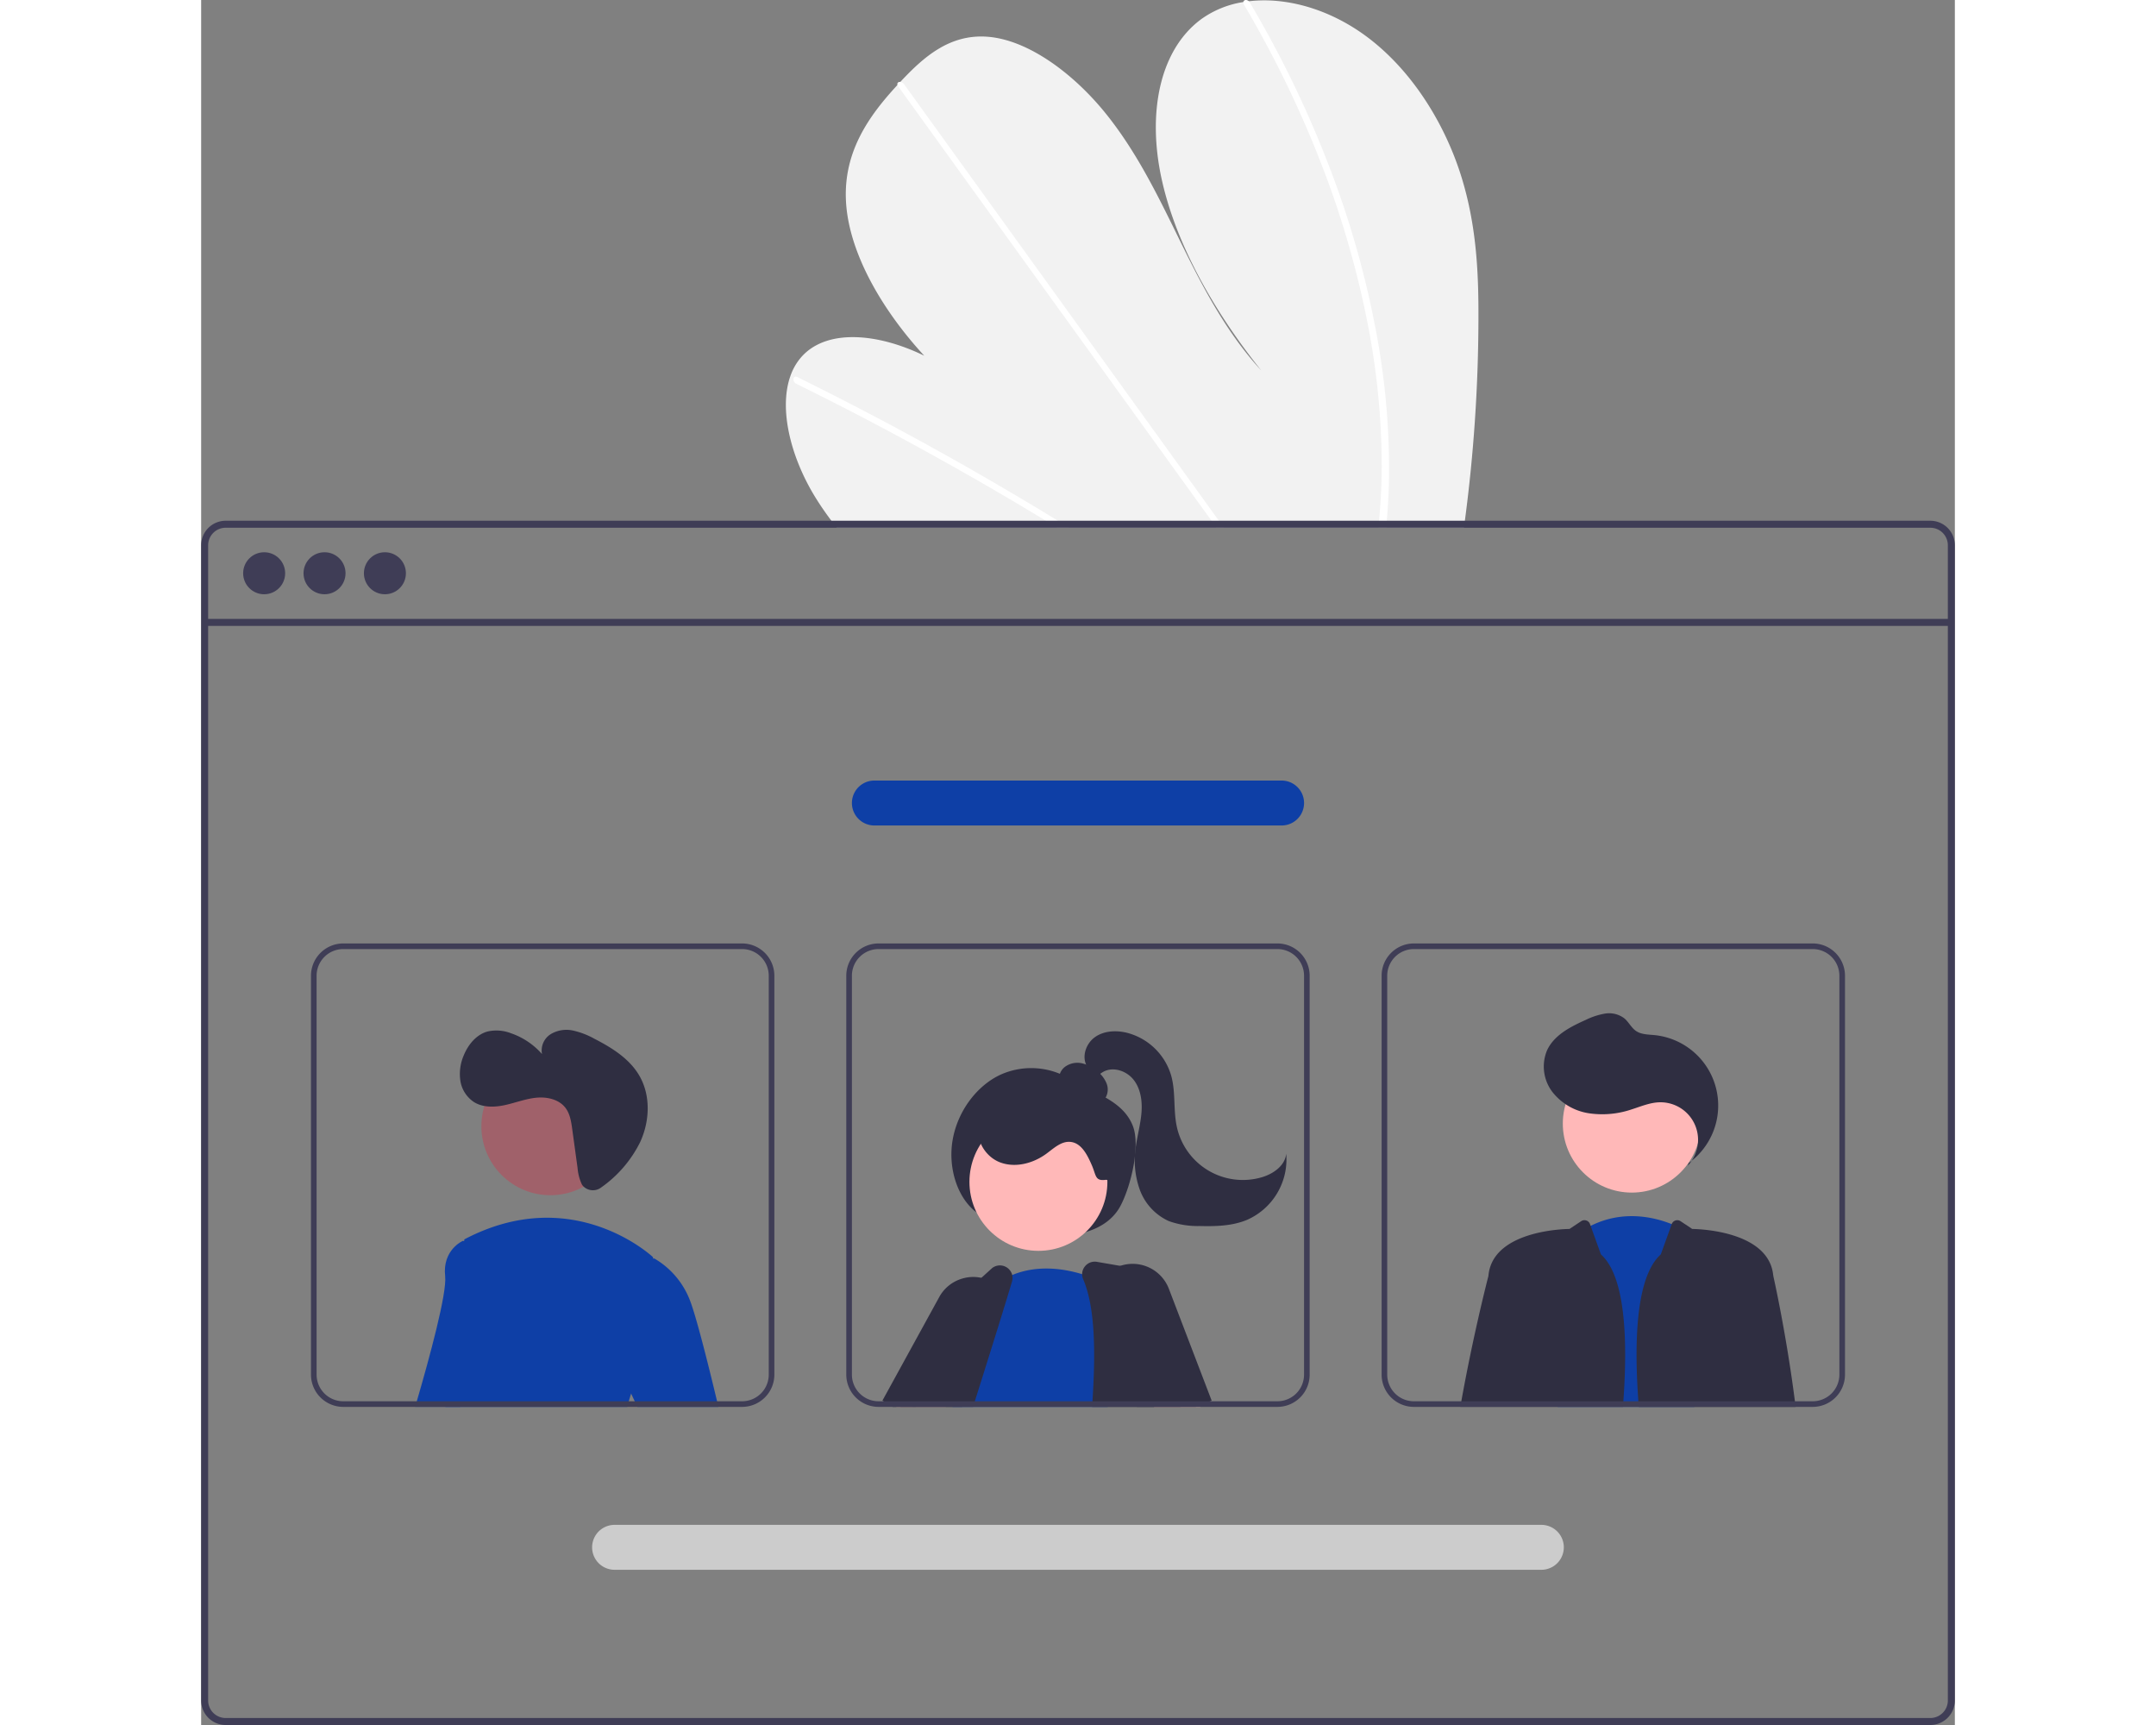 <svg xmlns="http://www.w3.org/2000/svg" width="150" height="120" viewBox="0 0 500.5 492.255">
  <rect x="0" y="0" width="500.5" height="492.255" fill="#808080" stroke="none"/>
  <g id="undraw_Team_page_re_cffb_1_" data-name="undraw_Team_page_re_cffb (1)" transform="translate(0 0)">
    <path id="Path_401" data-name="Path 401" d="M693.635,234.408a444.5,444.5,0,0,1-3.871,57.139c-.088.665-.184,1.331-.273,2H510.532c-.529-.657-1.05-1.322-1.555-2-1.683-2.228-3.262-4.521-4.713-6.893-6.973-11.429-10.211-24.839-7.093-34.12l.056-.144a16.256,16.256,0,0,1,3.142-5.53c7.181-8.175,21.8-6.9,35.1-.409-11.966-12.952-21.528-29.327-22.33-43.987-.785-14.3,6.636-24.558,14.7-33.287.265-.289.529-.569.794-.85.128-.144.265-.281.393-.425,6.292-6.652,13.634-13.217,24.318-12.487,11.718.8,24.759,10.54,33.928,21.921s15.292,24.318,21.5,36.949,12.928,25.568,22.843,36.332C618.166,231.811,607.3,212.663,603.218,194s-.681-36.621,11.165-45.485a27.822,27.822,0,0,1,12.159-4.985c.513-.088,1.034-.16,1.563-.224,11-1.314,24.174,2.421,35.411,11.462,12.375,9.955,21,24.766,25.328,38.849S693.7,221.279,693.635,234.408Z" transform="translate(-329.103 -142.945)" fill="#f2f2f2"/>
    <path id="Path_402" data-name="Path 402" d="M577.416,320.135h-3.422q-1.635-1.01-3.286-2c-.681-.425-1.371-.834-2.06-1.25q-17.084-10.3-34.376-19.757-17.277-9.462-34.721-18.042a1.434,1.434,0,0,1-.834-1.635.413.413,0,0,1,.056-.12c.16-.3.521-.433,1.05-.176,1.426.705,2.861,1.411,4.288,2.132q17.493,8.728,34.842,18.338t34.481,20.07c.24.144.481.3.721.441C575.244,318.8,576.326,319.469,577.416,320.135Z" transform="translate(-329.639 -169.537)" fill="#fff"/>
    <path id="Path_403" data-name="Path 403" d="M628.883,299.305h-2.116c-.481-.665-.954-1.331-1.435-2q-16.951-23.492-33.9-46.984-27.748-38.46-55.48-76.92a1.361,1.361,0,0,1-.241-.465c-.16-.569.257-.906.794-.85a1.608,1.608,0,0,1,1.122.705q15.557,21.569,31.107,43.121l55.2,76.528c1.17,1.619,2.34,3.246,3.51,4.865C627.93,297.975,628.411,298.64,628.883,299.305Z" transform="translate(-336.983 -148.707)" fill="#fff"/>
    <path id="Path_404" data-name="Path 404" d="M700.408,280.965c-.088,3.567-.3,7.077-.593,10.556q-.084,1-.168,2h-2.22c.064-.665.128-1.331.184-2,.441-5.025.746-10.107.762-15.325a213.723,213.723,0,0,0-4.448-43.057,268.244,268.244,0,0,0-13.281-44.684,307.364,307.364,0,0,0-21.568-44.163,1.183,1.183,0,0,1-.2-.786c.088-.633.93-.826,1.563-.224a1.836,1.836,0,0,1,.32.4q1.551,2.633,3.046,5.282a307.15,307.15,0,0,1,20.655,44.323,266.964,266.964,0,0,1,12.4,44.756,210.858,210.858,0,0,1,3.551,42.921Z" transform="translate(-361.435 -142.918)" fill="#fff"/>
    <path id="Path_405" data-name="Path 405" d="M781.278,328.322H294.764a7,7,0,0,0-6.989,6.989V664.986a7,7,0,0,0,6.989,6.989H781.278a6.983,6.983,0,0,0,5.314-2.453,1.631,1.631,0,0,0,.152-.192,6.544,6.544,0,0,0,1-1.691,6.818,6.818,0,0,0,.529-2.653V335.311A7,7,0,0,0,781.278,328.322Zm5,336.664a4.948,4.948,0,0,1-.826,2.741,5.167,5.167,0,0,1-1.892,1.7,4.956,4.956,0,0,1-2.284.553H294.764a5,5,0,0,1-4.993-4.993V335.311a5,5,0,0,1,4.993-4.993H781.278a5,5,0,0,1,5,4.994Z" transform="translate(-287.775 -179.72)" fill="#3f3d56"/>
    <rect id="Rectangle_140" data-name="Rectangle 140" width="498.502" height="1.998" transform="translate(0.996 176.614)" fill="#3f3d56"/>
    <circle id="Ellipse_65" data-name="Ellipse 65" cx="5.994" cy="5.994" r="5.994" transform="translate(11.985 157.593)" fill="#3f3d56"/>
    <circle id="Ellipse_66" data-name="Ellipse 66" cx="5.994" cy="5.994" r="5.994" transform="translate(29.218 157.593)" fill="#3f3d56"/>
    <circle id="Ellipse_67" data-name="Ellipse 67" cx="5.994" cy="5.994" r="5.994" transform="translate(46.451 157.593)" fill="#3f3d56"/>
    <path id="Path_406" data-name="Path 406" d="M562.8,564.872c-5.995-3.9-8.976-12.971-7.508-21.265s7-15.438,13.632-18.518a21.36,21.36,0,0,1,20.22,1.437c6.081,3.718,14.681,5.755,17.569,13.195,2.219,5.717-.6,17.327-3.582,22.88-2.582,4.8-7.487,6.995-12.1,7.949a36.34,36.34,0,0,1-29.39-6.781Z" transform="translate(-340.803 -218.403)" fill="#2f2e41"/>
    <path id="Path_407" data-name="Path 407" d="M268,486.115l-4.793,8.264-.633,1.09-.922,1.6H247.526l.954-1.6,2.469-4.16,5.755-9.714,6.516,2.6Z" transform="translate(-49.133 -95.594)" fill="#ffb8b8"/>
    <path id="Path_408" data-name="Path 408" d="M533.262,634.639l-2.581-1.6-.321-.2,16.2-29.519a11.006,11.006,0,0,1,6.612-5.306,10.88,10.88,0,0,1,5.434-.2,10.7,10.7,0,0,1,3,1.122,10.48,10.48,0,0,1,1.114.705,10.7,10.7,0,0,1,3.286,3.7,11.074,11.074,0,0,1-.337,11.181l-6.244,9.979-5.338,8.536-1,1.6H533.263Z" transform="translate(-335.927 -233.162)" fill="#2f2e41"/>
    <circle id="Ellipse_68" data-name="Ellipse 68" cx="19.686" cy="19.686" r="19.686" transform="translate(219.267 317.575)" fill="#ffb8b8"/>
    <path id="Path_409" data-name="Path 409" d="M599.374,634.045H555.123l.2-.569q-.168-.517-.313-1.034c-.1-.361-.193-.729-.272-1.09a24.2,24.2,0,0,1,.008-10.179c2.445-12.007,12.2-21.761,12.2-21.761.168-.128.337-.248.5-.369a22.273,22.273,0,0,1,4.689-2.629c7.246-3.006,14.844-1.8,19.949-.24a39.816,39.816,0,0,1,5.2,1.98c.593.28.914.457.914.457l.5,15.4.609,18.435Z" transform="translate(-340.659 -232.568)" fill="#0e3fa6"/>
    <path id="Path_410" data-name="Path 410" d="M629.227,631.955l-3.383-17.2L622.43,597.41a3.622,3.622,0,0,0-2.926-2.861l-7.149-1.234-6.652-1.146a3.574,3.574,0,0,0-3.455,1.323,3.535,3.535,0,0,0-.778,2.2,3.622,3.622,0,0,0,.3,1.435c3.471,8.1,3.535,20.911,2.653,34.833-.04.529-.072,1.066-.112,1.6h25.24Z" transform="translate(-350.042 -232.081)" fill="#2f2e41"/>
    <path id="Path_411" data-name="Path 411" d="M568.685,596.193a3.628,3.628,0,0,0-5.731-1.988l-3.07,2.789L547.317,608.44a3.484,3.484,0,0,0-.9,1.274c-1.419,3.39-4.184,10.083-7.4,18.346q-.781,2.02-1.611,4.16c-.193.529-.4,1.066-.609,1.6h20.711c.168-.537.337-1.074.5-1.6.922-2.909,1.819-5.763,2.685-8.536,2.533-8.055,4.817-15.373,6.58-21.16q.733-2.4,1.338-4.44a3.629,3.629,0,0,0,.064-1.892Z" transform="translate(-337.205 -232.347)" fill="#2f2e41"/>
    <path id="Path_412" data-name="Path 412" d="M349.842,496.075h1.339l-.184-.449-.489-1.154-7.542-17.9-1.154.7-9.265,5.6,4.753,11.6.657,1.6h11.886Z" transform="translate(-66.009 -94.597)" fill="#ffb8b8"/>
    <path id="Path_413" data-name="Path 413" d="M627.054,600.017a11.078,11.078,0,0,0-13.874-6.548,9.937,9.937,0,0,0-1.018.4,10.937,10.937,0,0,0-4.665,3.951,10.581,10.581,0,0,0-1.146,2.22,11.014,11.014,0,0,0,.249,8.472l2.316,5.162,8.287,18.435.721,1.6H634.7l1.154-.449,3-1.154.417-.16Z" transform="translate(-350.866 -232.235)" fill="#2f2e41"/>
    <path id="Path_414" data-name="Path 414" d="M602.824,532.678a3.257,3.257,0,0,0,3.7-1.406,4.689,4.689,0,0,0,.271-4.122,8.6,8.6,0,0,0-2.561-3.378,9.943,9.943,0,0,0-4.5-2.331,5.98,5.98,0,0,0-4.851,1.066,4.31,4.31,0,0,0-1.463,4.587,6.356,6.356,0,0,0,3.269,3.206,21.716,21.716,0,0,0,8.847,2.515Z" transform="translate(-348.41 -218.026)" fill="#2f2e41"/>
    <path id="Path_415" data-name="Path 415" d="M600.949,557.387c-3.165.436-2.758-1.175-4.026-4.107s-2.964-6.414-6.145-6.711c-2.607-.243-4.755,1.841-6.867,3.388-3.764,2.758-8.837,4.108-13.2,2.454s-7.4-6.855-5.74-11.218a9.572,9.572,0,0,1,5.536-5.233,19.26,19.26,0,0,1,7.713-1.071,39.792,39.792,0,0,1,16.722,4.281c3.585,1.821,7.074,4.427,8.434,8.211s2.255,9.1-1.634,10.124Z" transform="translate(-342.706 -220.714)" fill="#2f2e41"/>
    <path id="Path_416" data-name="Path 416" d="M602.794,520.045c-1.565-2.723-.273-6.459,2.286-8.279s5.993-2,9.048-1.268a17.766,17.766,0,0,1,12.744,12.352c1.3,4.762.525,9.877,1.623,14.688a19.275,19.275,0,0,0,24.223,14.207c3.288-.966,6.629-3.313,6.952-6.724A18.85,18.85,0,0,1,648.507,563.9c-4.236,1.767-8.961,1.882-13.549,1.765a24.247,24.247,0,0,1-8.807-1.414,15.763,15.763,0,0,1-8.282-8.98,24.951,24.951,0,0,1-1.1-12.371c.451-3.229,1.349-6.393,1.6-9.644s-.225-6.721-2.229-9.293-5.832-3.885-8.681-2.3c-1.145.637-2.069,1.677-3.313,2.088s-3.007-.311-2.894-1.617Z" transform="translate(-349.997 -215.801)" fill="#2f2e41"/>
    <path id="Path_417" data-name="Path 417" d="M770.781,630.341l.152-1.6,4.521-47.032a28.785,28.785,0,0,1,4.753-3.022c9.305-4.689,18.282-2.445,23.139-.5A25.311,25.311,0,0,1,807.065,580l2.645,48.74.088,1.6Z" transform="translate(-383.649 -228.864)" fill="#0e3fa6"/>
    <circle id="Ellipse_69" data-name="Ellipse 69" cx="19.686" cy="19.686" r="19.686" transform="translate(388.616 300.952)" fill="#ffb8b8"/>
    <path id="Path_418" data-name="Path 418" d="M806.942,547.169a10.716,10.716,0,0,0-8.131-18.085c-2.722.091-5.287,1.2-7.885,2.023a26.077,26.077,0,0,1-12.251,1.1,16.358,16.358,0,0,1-10.433-6.16,11.987,11.987,0,0,1-1.475-11.756c1.987-4.347,6.627-6.742,10.992-8.688a20.089,20.089,0,0,1,5.58-1.833,7.157,7.157,0,0,1,5.552,1.4c1.227,1.055,1.946,2.641,3.28,3.555,1.5,1.029,3.454,1,5.267,1.184a20.2,20.2,0,0,1,9.784,36.5Z" transform="translate(-382.667 -214.526)" fill="#2f2e41"/>
    <path id="Path_419" data-name="Path 419" d="M776.262,587.114l-2.933-8.143-.183-.508a1.686,1.686,0,0,0-2.522-.831l-3.331,2.22s-21.36,0-23.075,12.816c-.024.2-.056.425-.08.665a.124.124,0,0,1-.008.032c-.216.842-4.248,16.423-7.711,35.659-.1.529-.192,1.066-.288,1.6h46.415C784.057,611.3,783.211,593.337,776.262,587.114Z" transform="translate(-376.771 -229.15)" fill="#2f2e41"/>
    <path id="Path_420" data-name="Path 420" d="M844.087,629.025c-2.532-19.733-6.155-35.691-6.155-35.691-.032-.24-.064-.465-.088-.665-1.707-12.816-23.067-12.816-23.067-12.816l-3.329-2.219a1.687,1.687,0,0,0-2.523.832l-3.117,8.648c-6.949,6.224-7.794,24.19-6.284,43.513h44.764C844.224,630.091,844.152,629.554,844.087,629.025Z" transform="translate(-389.228 -229.15)" fill="#2f2e41"/>
    <path id="Path_421" data-name="Path 421" d="M381.79,585.554l-4.761,44.932-.168,1.6h-12.88c.152-.521.3-1.058.465-1.6,3.655-12.536,8.632-30.834,8.095-35.683-.841-7.566,5.05-10.091,5.05-10.091l.369.072Z" transform="translate(-302.902 -230.612)" fill="#0e3fa6"/>
    <circle id="Ellipse_70" data-name="Ellipse 70" cx="19.686" cy="19.686" r="19.686" transform="translate(79.976 301.701)" fill="#a0616a"/>
    <path id="Path_422" data-name="Path 422" d="M430.181,620.916a32.276,32.276,0,0,0-2.428,5.739c-.232.705-.457,1.443-.665,2.2-.152.521-.288,1.058-.425,1.6H374.741c.072-.529.136-1.066.209-1.6,2.653-20.959,4.8-42.231,5.146-45.7.032-.329.048-.5.048-.5,31.114-16.4,53.821,5.049,53.821,5.049s.032.152.08.449C434.541,591.148,437.074,608.653,430.181,620.916Z" transform="translate(-305.037 -228.977)" fill="#0e3fa6"/>
    <path id="Path_423" data-name="Path 423" d="M440.024,629.532l-3.462-7.422.841-29.431,8.913-1.651.313-.056a23.6,23.6,0,0,1,10.115,11.8c1.731,4.328,5.025,17.345,7.807,28.958.128.537.256,1.074.385,1.6H441.795l-.746-1.6Z" transform="translate(-317.308 -231.854)" fill="#0e3fa6"/>
    <path id="Path_424" data-name="Path 424" d="M449.92,478.822H336.09a9.221,9.221,0,0,0-9.209,9.209v113.83a9.221,9.221,0,0,0,9.209,9.209H449.92a9.215,9.215,0,0,0,9.209-9.209V488.031a9.215,9.215,0,0,0-9.209-9.209Zm7.606,123.039a7.613,7.613,0,0,1-7.606,7.606H336.09a7.618,7.618,0,0,1-7.606-7.606V488.031a7.618,7.618,0,0,1,7.607-7.606H449.92a7.613,7.613,0,0,1,7.606,7.606Zm-87.861,7.606-.168,1.6h47.666c.136-.545.272-1.082.425-1.6Z" transform="translate(-295.537 -209.593)" fill="#3f3d56"/>
    <path id="Path_425" data-name="Path 425" d="M640.53,478.822H526.7a9.22,9.22,0,0,0-9.209,9.209v113.83a9.221,9.221,0,0,0,9.209,9.209H640.53a9.215,9.215,0,0,0,9.209-9.209V488.031a9.215,9.215,0,0,0-9.209-9.209Zm7.606,123.039a7.613,7.613,0,0,1-7.606,7.606H526.7a7.618,7.618,0,0,1-7.606-7.606V488.031a7.618,7.618,0,0,1,7.606-7.606H640.53a7.612,7.612,0,0,1,7.606,7.606Zm-100.413,7.606q.144.517.313,1.034l-.2.569h39.8c.04-.537.072-1.074.112-1.6Z" transform="translate(-333.372 -209.593)" fill="#3f3d56"/>
    <path id="Path_426" data-name="Path 426" d="M831.15,478.822H717.32a9.215,9.215,0,0,0-9.209,9.209v113.83a9.215,9.215,0,0,0,9.209,9.209H831.15a9.22,9.22,0,0,0,9.209-9.209V488.031a9.22,9.22,0,0,0-9.209-9.209Zm7.606,123.039a7.618,7.618,0,0,1-7.606,7.606H717.32a7.613,7.613,0,0,1-7.607-7.606V488.031a7.613,7.613,0,0,1,7.607-7.606H831.15a7.618,7.618,0,0,1,7.606,7.606ZM777.1,609.467c-.04.529-.08,1.066-.12,1.6h34.537c.064-.529.136-1.066.2-1.6Z" transform="translate(-371.21 -209.593)" fill="#3f3d56"/>
    <path id="Path_427" data-name="Path 427" d="M697.9,698.646h-264.5a6.412,6.412,0,0,1,0-12.824H697.9a6.412,6.412,0,1,1,0,12.824Z" transform="translate(-315.41 -250.682)" fill="#ccc"/>
    <path id="Path_428" data-name="Path 428" d="M642.126,433.646H525.908a6.412,6.412,0,1,1,0-12.824H642.126a6.412,6.412,0,0,1,0,12.824Z" transform="translate(-333.77 -198.081)" fill="#0e3fa6"/>
    <path id="Path_429" data-name="Path 429" d="M415.14,554.236a3.889,3.889,0,0,0,5.086.326,34.566,34.566,0,0,0,11.123-12.942c2.762-5.983,3.07-13.325-.26-19.012-2.815-4.807-7.786-7.909-12.741-10.456a22.662,22.662,0,0,0-6.151-2.371,8.766,8.766,0,0,0-6.373,1.028,5.5,5.5,0,0,0-2.485,5.683,20.716,20.716,0,0,0-8.843-5.936,11.435,11.435,0,0,0-6.753-.49c-3.144.892-5.439,3.685-6.695,6.7a13.4,13.4,0,0,0-1.012,7.314,8.934,8.934,0,0,0,3.9,6.119c2.6,1.608,5.916,1.492,8.9.835s5.875-1.8,8.918-2.089,6.432.47,8.283,2.9c1.3,1.713,1.639,3.95,1.932,6.083l1.523,11.092a13.53,13.53,0,0,0,1.21,4.635,2.671,2.671,0,0,0,.431.576Z" transform="translate(-306.062 -215.698)" fill="#2f2e41"/>
  </g>
</svg>
